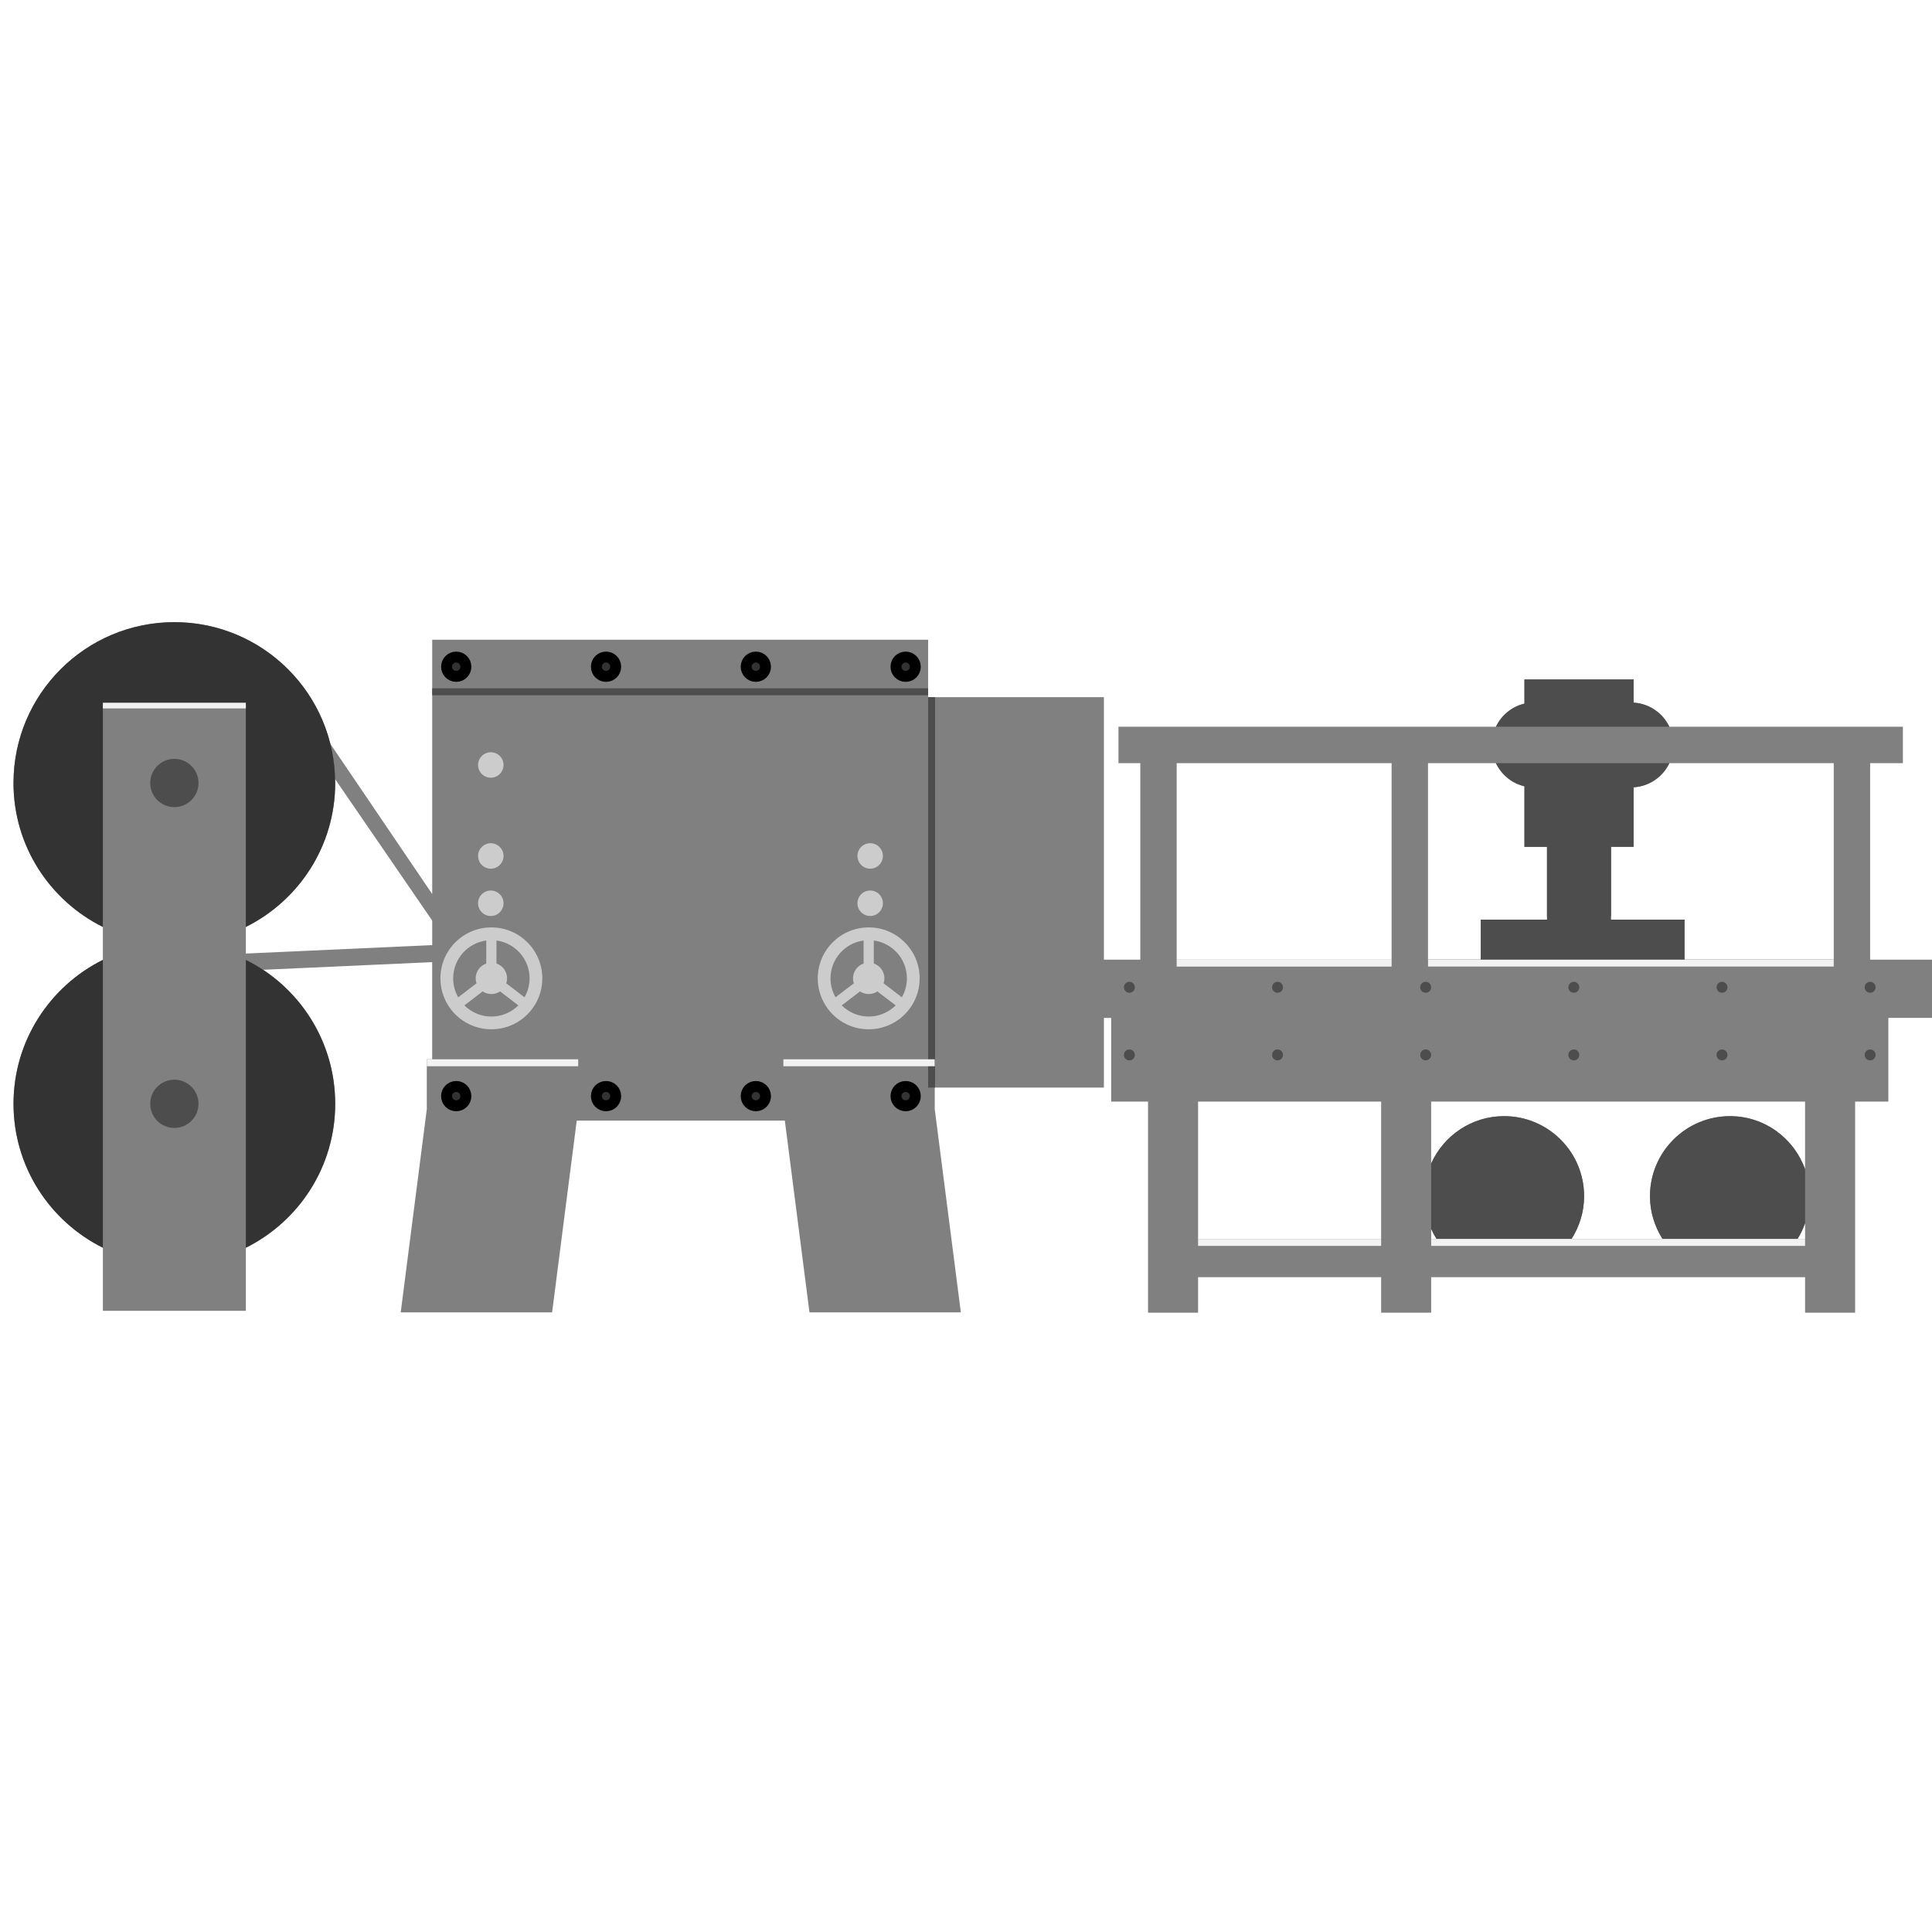 <svg version="1.1" id="Layer_1" xmlns="http://www.w3.org/2000/svg" xmlns:xlink="http://www.w3.org/1999/xlink" x="0px" y="0px" viewBox="0 0 100 100" xml:space="preserve"><desc>Copyright Opto 22</desc> 
<g>
<g id="shape">
	<path fill="#808080" d="M100,49.672h-3.202V39.501h1.695v-1.884H86.408c-0.336-0.706-1.032-1.199-1.853-1.249v-1.2h-5.651v1.251
		c-0.655,0.156-1.193,0.602-1.476,1.197H57.892v1.884h1.13v10.171h-1.884V36.085h-8.74h-0.359h0v-0.099h0v-0.359h0v-2.514H22.371
		v2.514v0.359v10.29l-5.283-7.791c-0.912-3.609-4.171-6.283-8.063-6.283c-4.598,0-8.326,3.727-8.326,8.326
		c0,3.267,1.886,6.087,4.625,7.45v1.705C2.586,51.046,0.7,53.866,0.7,57.133s1.886,6.087,4.625,7.45v3.265h7.4v-3.265
		c2.739-1.363,4.625-4.183,4.625-7.45c0-2.896-1.481-5.445-3.725-6.937l8.745-0.396v5.029h-0.278v0.18v0.18v2.219l-1.351,10.519
		h7.836l1.275-9.924h10.771l1.275,9.924h7.835l-1.351-10.519v-1.114h0.016v0h8.74v-3.607h0.377v4.332h1.907v10.924h2.59v-1.836
		h9.476v1.836h2.59v-1.836h19.353v1.836h2.59V57.018h1.719v-4.332H100V49.672z M12.725,49.355v-1.376
		c2.739-1.363,4.625-4.183,4.625-7.45c0-0.07-0.009-0.139-0.01-0.209l5.031,7.329v1.269L12.725,49.355z M93.431,60.517
		c-0.576-1.597-2.089-2.745-3.885-2.745c-2.289,0-4.144,1.855-4.144,4.144c0,0.816,0.244,1.572,0.651,2.213h-4.711
		c0.407-0.641,0.651-1.397,0.651-2.213c0-2.289-1.855-4.144-4.144-4.144c-1.682,0-3.123,1.007-3.772,2.447v-3.2h19.353V60.517z
		 M74.078,64.128v-0.516c0.081,0.18,0.175,0.351,0.28,0.516H74.078z M62.012,57.018h9.476v7.11h-9.476v0h0V57.018z M93.039,64.128
		c0.161-0.254,0.289-0.527,0.392-0.815v0.815H93.039z M77.428,39.501c0.283,0.595,0.821,1.042,1.477,1.198v3.135h1.167v3.579h3.317
		v-3.579h1.167V40.75c0.821-0.05,1.518-0.543,1.853-1.249h8.506v10.171h-7.722V47.6H76.644v2.072h-2.731V39.501H77.428z
		 M60.905,39.501h11.124v10.171h0v0H60.905V39.501z"></path>
</g>
<g id="dark">
	<path fill="#4D4D4D" d="M93.431,63.314v-2.797c-0.576-1.597-2.089-2.745-3.885-2.745c-2.289,0-4.144,1.855-4.144,4.144
		c0,0.816,0.244,1.572,0.651,2.213h6.985C93.2,63.875,93.328,63.601,93.431,63.314z"></path>
	<path fill="#4D4D4D" d="M77.85,57.771c-1.682,0-3.123,1.007-3.772,2.447v3.394c0.081,0.18,0.175,0.351,0.28,0.516h6.985
		c0.407-0.641,0.651-1.397,0.651-2.213C81.994,59.627,80.139,57.771,77.85,57.771z"></path>
	<g>
		<path fill="#4D4D4D" d="M84.555,36.368v-1.2h-5.651v1.251c-0.655,0.156-1.191,0.604-1.475,1.197h8.976
			C86.068,36.916,85.375,36.418,84.555,36.368z"></path>
		<path fill="#4D4D4D" d="M83.388,43.833h1.167V40.75c0.82-0.049,1.514-0.547,1.85-1.249h-8.976c0.284,0.593,0.82,1.042,1.475,1.198
			v3.135h1.167V47.6h-3.427v2.26h10.548V47.6h-3.804V43.833z"></path>
	</g>
	<rect x="73.913" y="49.672" fill="#4D4D4D" width="21.002" height="0.359"></rect>
	<circle fill="#4D4D4D" cx="9.025" cy="57.133" r="1.249"></circle>
	<circle fill="#4D4D4D" cx="9.025" cy="40.528" r="1.249"></circle>
	<rect x="22.371" y="35.627" fill="#4D4D4D" width="25.668" height="0.359"></rect>
	<rect x="48.039" y="36.085" fill="#4D4D4D" width="0.359" height="20.208"></rect>
	<g>
		<circle fill="#4D4D4D" cx="96.798" cy="54.602" r="0.283"></circle>
		<circle fill="#4D4D4D" cx="89.13" cy="54.602" r="0.283"></circle>
		<circle fill="#4D4D4D" cx="81.461" cy="54.602" r="0.283"></circle>
		<circle fill="#4D4D4D" cx="73.793" cy="54.602" r="0.283"></circle>
		<circle fill="#4D4D4D" cx="66.125" cy="54.602" r="0.283"></circle>
		<circle fill="#4D4D4D" cx="58.457" cy="54.602" r="0.283"></circle>
	</g>
	<g>
		<circle fill="#4D4D4D" cx="96.798" cy="51.102" r="0.283"></circle>
		<circle fill="#4D4D4D" cx="89.13" cy="51.102" r="0.283"></circle>
		<circle fill="#4D4D4D" cx="81.461" cy="51.102" r="0.283"></circle>
		<circle fill="#4D4D4D" cx="73.793" cy="51.102" r="0.283"></circle>
		<circle fill="#4D4D4D" cx="66.125" cy="51.102" r="0.283"></circle>
		<circle fill="#4D4D4D" cx="58.457" cy="51.102" r="0.283"></circle>
	</g>
</g>
<g id="shadow">
	<g>
		<path fill="#333333" d="M12.725,49.683v14.9c2.739-1.363,4.625-4.183,4.625-7.45S15.464,51.046,12.725,49.683z"></path>
		<path fill="#333333" d="M5.325,49.683C2.586,51.046,0.7,53.866,0.7,57.133s1.886,6.087,4.625,7.45V49.683z"></path>
	</g>
	<path fill="#333333" d="M9.025,32.203c-4.598,0-8.326,3.727-8.326,8.326c0,3.267,1.886,6.087,4.625,7.45V36.52h7.4v11.458
		c2.739-1.363,4.625-4.183,4.625-7.45C17.351,35.93,13.623,32.203,9.025,32.203z"></path>
	<g>
		<circle fill="#333333" stroke="#000000" cx="46.876" cy="34.51" r="0.283"></circle>
		<circle fill="#333333" stroke="#000000" cx="39.122" cy="34.51" r="0.283"></circle>
		<circle fill="#333333" stroke="#000000" cx="31.368" cy="34.51" r="0.283"></circle>
		<circle fill="#333333" stroke="#000000" cx="23.614" cy="34.51" r="0.283"></circle>
	</g>
	<g>
		<circle fill="#333333" stroke="#000000" cx="46.876" cy="56.735" r="0.283"></circle>
		<circle fill="#333333" stroke="#000000" cx="39.122" cy="56.735" r="0.283"></circle>
		<circle fill="#333333" stroke="#000000" cx="31.368" cy="56.735" r="0.283"></circle>
		<circle fill="#333333" stroke="#000000" cx="23.614" cy="56.735" r="0.283"></circle>
	</g>
</g>
<g id="light">
	<path fill="#CCCCCC" d="M25.433,48.002c-1.456,0-2.637,1.181-2.637,2.637c0,1.457,1.181,2.637,2.637,2.637
		c1.457,0,2.637-1.181,2.637-2.637C28.07,49.183,26.89,48.002,25.433,48.002z M27.411,50.639c-0.001,0.357-0.096,0.691-0.262,0.98
		l-0.945-0.723c0.027-0.081,0.042-0.167,0.042-0.257c0-0.357-0.23-0.659-0.549-0.769V48.68
		C26.664,48.81,27.409,49.636,27.411,50.639z M25.17,48.68v1.191c-0.32,0.11-0.549,0.412-0.549,0.769
		c0,0.09,0.015,0.176,0.042,0.257l-0.946,0.723c-0.165-0.289-0.261-0.623-0.261-0.98C23.457,49.636,24.203,48.81,25.17,48.68z
		 M24.037,52.038l0.945-0.723c0.129,0.086,0.284,0.137,0.451,0.137c0.167,0,0.322-0.05,0.451-0.137l0.945,0.723
		c-0.358,0.357-0.851,0.578-1.396,0.579C24.888,52.616,24.395,52.395,24.037,52.038z"></path>
	<path fill="#CCCCCC" d="M44.964,48.002c-1.456,0-2.637,1.181-2.637,2.637c0,1.457,1.181,2.637,2.637,2.637
		c1.457,0,2.637-1.181,2.637-2.637C47.601,49.183,46.421,48.002,44.964,48.002z M46.942,50.639c-0.001,0.357-0.096,0.691-0.262,0.98
		l-0.945-0.723c0.027-0.081,0.042-0.167,0.042-0.257c0-0.357-0.23-0.659-0.549-0.769V48.68C46.195,48.81,46.94,49.636,46.942,50.639
		z M44.701,48.68v1.191c-0.32,0.11-0.549,0.412-0.549,0.769c0,0.09,0.015,0.176,0.042,0.257l-0.946,0.723
		c-0.165-0.289-0.261-0.623-0.261-0.98C42.988,49.636,43.734,48.81,44.701,48.68z M43.568,52.038l0.945-0.723
		c0.129,0.086,0.284,0.137,0.451,0.137c0.167,0,0.322-0.05,0.451-0.137l0.945,0.723c-0.358,0.357-0.851,0.578-1.396,0.579
		C44.419,52.616,43.926,52.395,43.568,52.038z"></path>
	<path fill="#CCCCCC" d="M26.063,46.753c0,0.364-0.295,0.659-0.659,0.659l0,0c-0.364,0-0.659-0.295-0.659-0.659l0,0
		c0-0.364,0.295-0.659,0.659-0.659l0,0C25.768,46.093,26.063,46.389,26.063,46.753L26.063,46.753z"></path>
	<path fill="#CCCCCC" d="M26.063,44.304c0,0.364-0.295,0.659-0.659,0.659l0,0c-0.364,0-0.659-0.295-0.659-0.659l0,0
		c0-0.364,0.295-0.659,0.659-0.659l0,0C25.768,43.645,26.063,43.94,26.063,44.304L26.063,44.304z"></path>
	<path fill="#CCCCCC" d="M26.063,39.595c0,0.364-0.295,0.659-0.659,0.659l0,0c-0.364,0-0.659-0.295-0.659-0.659l0,0
		c0-0.364,0.295-0.659,0.659-0.659l0,0C25.768,38.936,26.063,39.231,26.063,39.595L26.063,39.595z"></path>
	<path fill="#CCCCCC" d="M45.699,46.753c0,0.364-0.295,0.659-0.659,0.659l0,0c-0.364,0-0.659-0.295-0.659-0.659l0,0
		c0-0.364,0.295-0.659,0.659-0.659l0,0C45.404,46.093,45.699,46.389,45.699,46.753L45.699,46.753z"></path>
	<path fill="#CCCCCC" d="M45.699,44.304c0,0.364-0.295,0.659-0.659,0.659l0,0c-0.364,0-0.659-0.295-0.659-0.659l0,0
		c0-0.364,0.295-0.659,0.659-0.659l0,0C45.404,43.645,45.699,43.94,45.699,44.304L45.699,44.304z"></path>
</g>
<g id="hlight">
	<rect x="5.325" y="36.373" fill="#F2F2F2" width="7.4" height="0.294"></rect>
	<rect x="22.093" y="54.829" fill="#F2F2F2" width="7.835" height="0.359"></rect>
	<rect x="40.547" y="54.829" fill="#F2F2F2" width="7.835" height="0.359"></rect>
	<rect x="62.012" y="64.128" fill="#F2F2F2" width="9.476" height="0.359"></rect>
	<rect x="74.078" y="64.128" fill="#F2F2F2" width="19.353" height="0.359"></rect>
	<rect x="73.913" y="49.672" fill="#F2F2F2" width="21.002" height="0.359"></rect>
	<rect x="60.905" y="49.672" fill="#F2F2F2" width="11.124" height="0.359"></rect>
</g>
</g>
</svg>